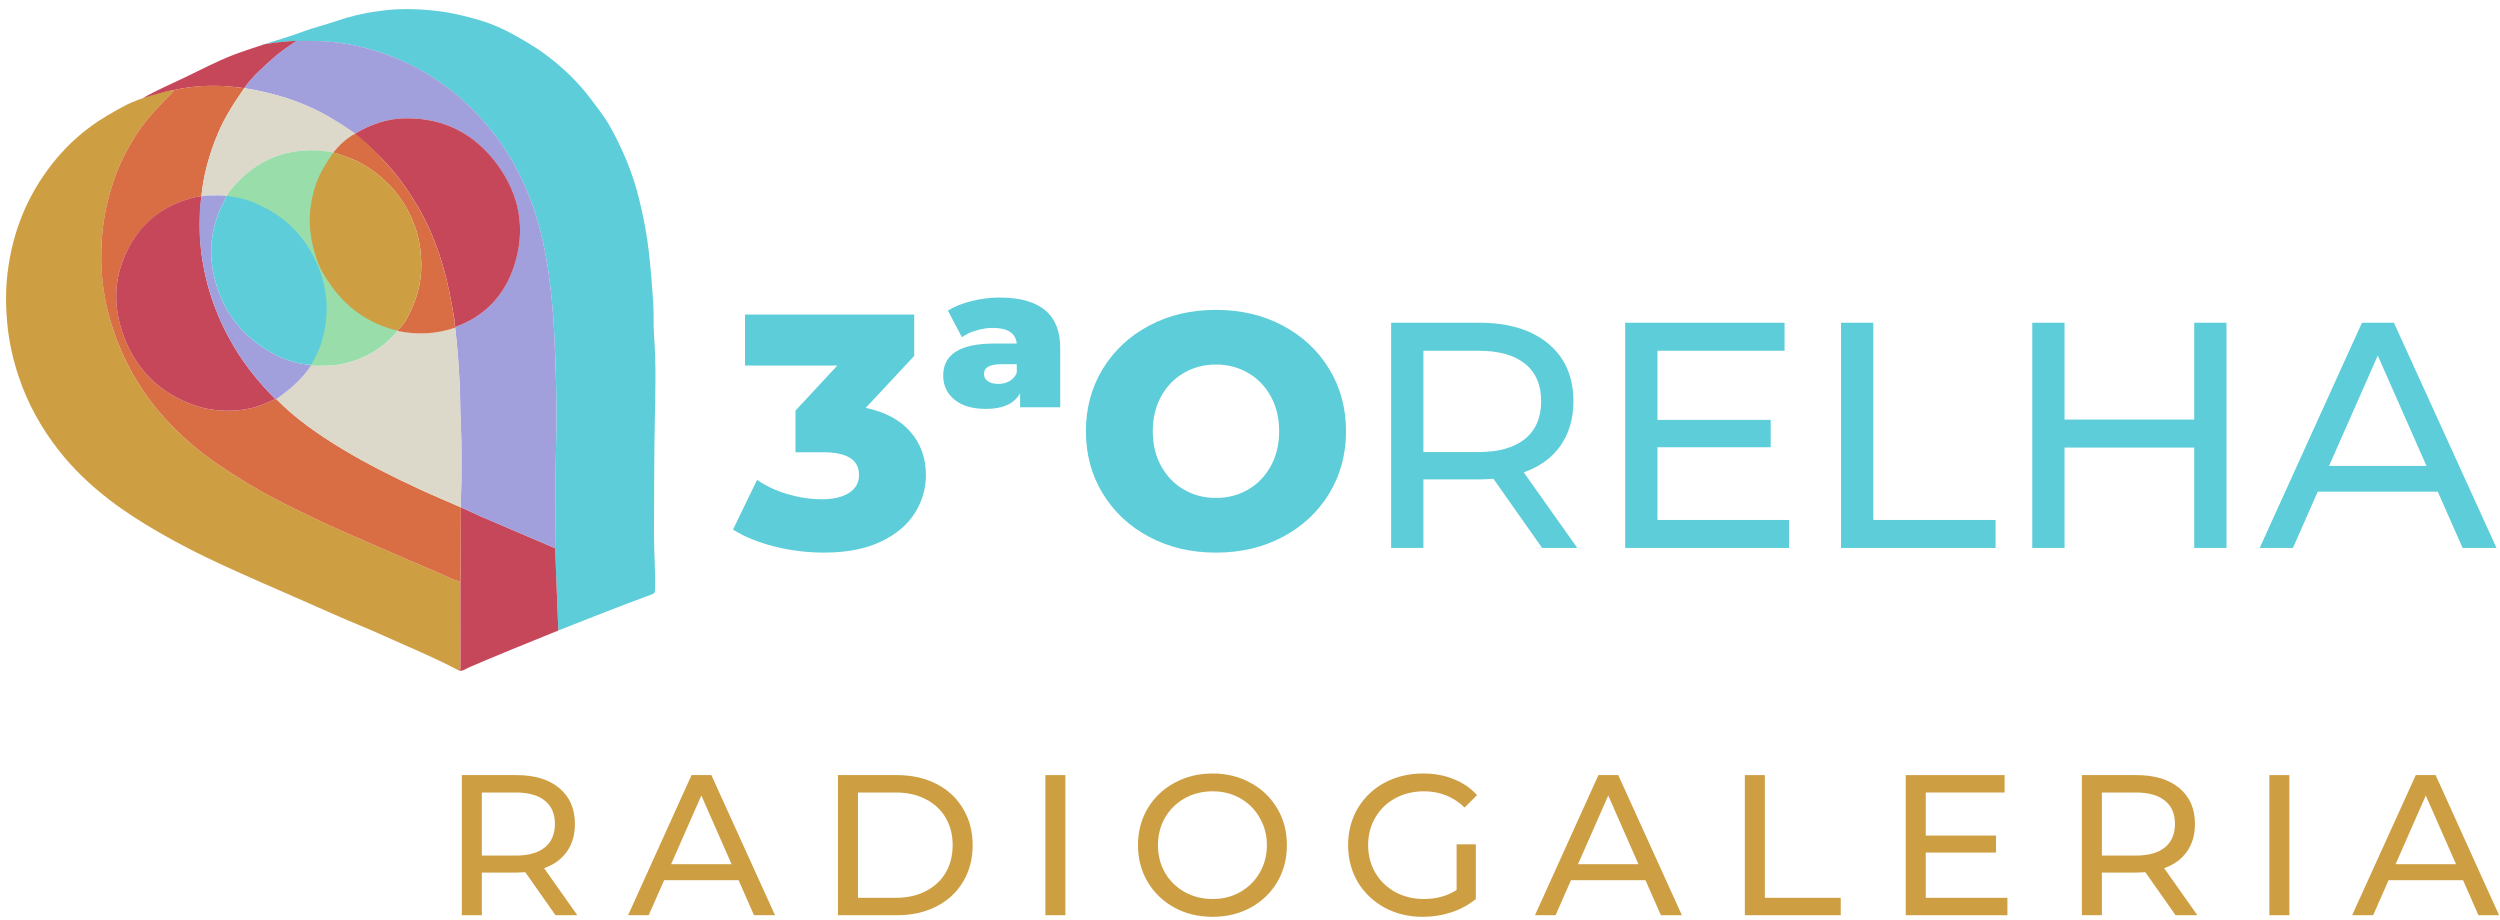 <?xml version="1.0" encoding="utf-8"?>
<svg viewBox="0 0 462 170" xmlns="http://www.w3.org/2000/svg">
  <defs>
    <clipPath id="Clip1">
      <path d="M 0,0 H 300.643 V 43.605 H 0 Z" id="path874"/>
    </clipPath>
  </defs>
  <g style="fill:none;stroke:none" transform="matrix(1.084, 0, 0, 1.081, 135.455, 54.986)" clip-rule="evenodd" clip-path="url(#Clip1)" id="g895">
    <path style="fill-rule: evenodd; stroke: none; fill: rgb(92, 205, 217);" id="Texto2+U0" transform="translate(0,2.907)" d="m 22.629,15.96 c 3.306,0.684 5.843,2.042 7.609,4.075 1.767,2.033 2.651,4.494 2.651,7.381 0,2.356 -0.636,4.541 -1.909,6.555 -1.273,2.014 -3.211,3.639 -5.814,4.873 -2.603,1.235 -5.824,1.853 -9.662,1.853 -2.812,0 -5.596,-0.342 -8.351,-1.026 C 4.399,38.988 2.014,38.019 0,36.765 l 4.104,-8.493 c 1.558,1.064 3.316,1.881 5.272,2.451 1.957,0.57 3.885,0.855 5.785,0.855 1.938,0 3.477,-0.361 4.617,-1.083 1.14,-0.722 1.71,-1.748 1.71,-3.078 0,-2.584 -2.033,-3.876 -6.099,-3.876 H 10.659 V 16.416 L 17.784,8.721 H 2.052 V 0 h 28.842 v 7.068 z"/>
    <path style="fill-rule: evenodd; stroke: none; fill: rgb(92, 205, 217);" id="Texto2+U1" transform="translate(35.839)" d="M 9.576,0 C 16.492,0 19.95,2.869 19.95,8.607 v 10.146 h -6.84 v -2.394 c -0.988,1.786 -2.926,2.679 -5.814,2.679 -2.318,0 -4.114,-0.532 -5.386,-1.596 C 0.636,16.378 0,15.01 0,13.338 0,9.69 2.907,7.866 8.721,7.866 H 12.54 C 12.35,6.08 10.982,5.187 8.436,5.187 7.562,5.187 6.641,5.33 5.671,5.614 4.702,5.899 3.876,6.289 3.192,6.783 L 0.798,2.223 C 1.9,1.539 3.249,0.998 4.845,0.599 6.441,0.2 8.018,0 9.576,0 Z M 9.405,14.763 c 0.722,0 1.359,-0.162 1.909,-0.484 0.551,-0.323 0.96,-0.788 1.226,-1.397 V 11.4 H 9.861 c -1.938,0 -2.907,0.551 -2.907,1.653 0,0.532 0.218,0.95 0.655,1.254 0.437,0.304 1.036,0.456 1.796,0.456 z"/>
    <path style="fill-rule: evenodd; stroke: none; fill: rgb(92, 205, 217);" id="Texto2+U2" transform="translate(60.166,2.109)" d="m 22.173,41.496 c -4.218,0 -8.008,-0.893 -11.371,-2.679 -3.363,-1.786 -6.004,-4.256 -7.923,-7.41 C 0.96,28.253 0,24.7 0,20.748 0,16.796 0.96,13.243 2.878,10.089 4.798,6.935 7.439,4.465 10.802,2.679 14.165,0.893 17.955,0 22.173,0 c 4.218,0 8.008,0.893 11.371,2.679 3.363,1.786 6.004,4.256 7.923,7.41 1.919,3.154 2.878,6.707 2.878,10.659 0,3.952 -0.96,7.505 -2.878,10.659 -1.919,3.154 -4.56,5.624 -7.923,7.41 -3.363,1.786 -7.154,2.679 -11.371,2.679 z m 0,-9.348 c 2.014,0 3.838,-0.475 5.472,-1.425 1.634,-0.95 2.926,-2.289 3.876,-4.019 0.95,-1.729 1.425,-3.715 1.425,-5.957 0,-2.242 -0.475,-4.228 -1.425,-5.957 -0.95,-1.729 -2.242,-3.068 -3.876,-4.019 -1.634,-0.95 -3.458,-1.425 -5.472,-1.425 -2.014,0 -3.838,0.475 -5.472,1.425 -1.634,0.95 -2.926,2.289 -3.876,4.019 -0.95,1.729 -1.425,3.715 -1.425,5.957 0,2.242 0.475,4.228 1.425,5.957 0.95,1.729 2.242,3.068 3.876,4.019 1.634,0.95 3.458,1.425 5.472,1.425 z"/>
    <path style="fill-rule: evenodd; stroke: none; fill: rgb(92, 205, 217);" id="Texto2+U3" transform="translate(112.203,4.307)" d="M 25.74,38.5 17.435,26.675 c -1.027,0.073 -1.833,0.11 -2.42,0.11 H 5.5 V 38.5 H 0 V 0 h 15.015 c 4.987,0 8.91,1.192 11.77,3.575 2.86,2.383 4.29,5.665 4.29,9.845 0,2.97 -0.733,5.5 -2.2,7.59 -1.467,2.09 -3.557,3.612 -6.27,4.565 L 31.735,38.5 Z M 14.85,22.11 c 3.483,0 6.142,-0.752 7.975,-2.255 1.833,-1.503 2.75,-3.648 2.75,-6.435 0,-2.787 -0.917,-4.923 -2.75,-6.407 C 20.992,5.527 18.333,4.785 14.85,4.785 H 5.5 V 22.11 Z"/>
    <path style="fill-rule: evenodd; stroke: none; fill: rgb(92, 205, 217);" id="Texto2+U4" transform="translate(152.103,4.307)" d="M 27.94,33.715 V 38.5 H 0 V 0 H 27.17 V 4.785 H 5.5 V 16.61 h 19.305 v 4.675 H 5.5 v 12.43 z"/>
    <path style="fill-rule: evenodd; stroke: none; fill: rgb(92, 205, 217);" id="Texto2+U5" transform="translate(188.903,4.307)" d="M 0,0 H 5.5 V 33.715 H 26.345 V 38.5 H 0 Z"/>
    <path style="fill-rule: evenodd; stroke: none; fill: rgb(92, 205, 217);" id="Texto2+U6" transform="translate(221.503,4.307)" d="m 33.11,0 v 38.5 h -5.5 V 21.34 H 5.5 V 38.5 H 0 V 0 H 5.5 V 16.555 H 27.61 V 0 Z"/>
    <path style="fill-rule: evenodd; stroke: none; fill: rgb(92, 205, 217);" id="Texto2+U7" transform="translate(260.273,4.307)" d="M 30.36,28.875 H 9.9 L 5.665,38.5 H 0 L 17.435,0 H 22.88 L 40.37,38.5 H 34.595 Z M 28.435,24.475 20.13,5.61 11.825,24.475 Z"/>
  </g>
  <g id="g1319" transform="matrix(0.289, 0, 0, 0.289, -127.458, -18.69)" style="display:inline">
    <path id="shape0" transform="matrix(0.72,0,0,0.72,609.964,70.434)" fill="#5ccdd9" stroke="#000000" stroke-opacity="0" stroke-width="0" stroke-linecap="square" stroke-linejoin="bevel" d="M 0.057,31.328 C 11.007,27.688 22.4,24.628 33.23,20.518 c 10.33,-3.92 21.17,-6.47 31.64,-10.07 13.65,-4.69 27.58,-7.58 41.93,-9.25 16.43,-1.92 32.58,-1.22 48.93,0.82 12.17,1.52 24,4.5 35.57,7.9 11.26,3.31 22.18,8.22 32.59,14.15 8.42,4.8 16.83,9.65 24.58,15.34 15.9,11.68 30.18,25.11 42.05,41.09 5.77,7.76 11.84,15.32 16.56,23.74 11.18,19.95 20,40.9 25.57,63.16 4.04,16.17 7.24,32.47 9.07,49.05 1.61,14.54 2.79,29.1 3.77,43.7 0.67,10.06 0.04,20.09 0.78,30.09 1.9,25.55 1.17,51.14 0.64,76.67 -0.68,32.86 -0.498,65.63 -0.718,98.48 -0.11,16.74 1.42,33.45 0.95,50.19 -0.06,2.07 -0.17,3.32 -2.65,4.21 -27.07,9.79 -83.185,32.131 -83.217,32.149 0.029,0.036 -2.045,-51.789 -2.905,-73.029 0.57,-28.59 -0.03,-57.18 0.76,-85.78 0.79,-28.27 0.5,-56.58 -0.65,-84.87 -0.22,-5.4 -0.45,-10.8 -0.68,-16.19 -0.84,-20.1 -2.65,-40.07 -5.55,-59.98 -2.77,-19.07 -6.968,-37.738 -13.238,-55.908 -8.84,-25.62 -21.537,-49.198 -38.867,-70.258 -19.18,-23.32 -41.936,-41.98 -68.796,-55.65 -18.7,-9.52 -38.45,-15.895 -59.22,-19.435 -15.41,-2.63 -30.097,-2.325 -45.557,-2.305 -0.92,0.001 -16.907,1.025 -26.516,2.795 z" style="display:inline"/>
    <path id="shape1" transform="matrix(0.72,0,0,0.72,444.88,122.165)" fill="#ce9e43" stroke="#000000" stroke-opacity="0" stroke-width="0" stroke-linecap="square" stroke-linejoin="bevel" d="m 401.896,515.45 c -16,-8.42 -32.51,-15.72 -49.06,-22.97 -12.48,-5.47 -24.83,-11.2 -37.44,-16.4 -16.55,-6.82 -32.87,-14.19 -49.26,-21.4 -25.63,-11.28 -51.39,-22.28 -76.78,-34.07 -18.79,-8.72 -37.25,-18.16 -55.19,-28.63 -14.59,-8.52 -28.79,-17.55 -42.19,-27.82 -16.9,-12.96 -32.21,-27.48 -45.37,-44.35 -15.5,-19.87 -27.52,-41.51 -35.43,-65.39 C 6.186,239.35 2.706,223.96 1.166,208.05 -0.084,195.09 -0.454,182.11 0.676,169.27 3.856,133.32 15.546,100.17 36.976,70.96 c 10.29,-14.03 22.32,-26.54 36.41,-37.14 10.86,-8.17 22.5,-14.77 34.45,-20.99 3.78,-1.97 13.846,-5.655 17.976,-7.023 C 129.942,4.44 141.756,1.03 149.646,0 c -10.95,11.9 -22.81,22.92 -31.89,36.58 -9.63,14.49 -17.55,29.77 -22.82,46.22 -5.02,15.66 -8.58,31.68 -9.74,48.3 -1.08,15.53 -0.76,30.91 1.49,46.19 2.96,20.09 8.87,39.37 17.29,57.94 9.84,21.68 22.91,41.16 39.03,58.54 13.91,15 29.48,28.11 46.47,39.65 15.78,10.72 32.06,20.55 48.89,29.44 14.6,7.71 29.52,14.81 44.46,21.83 12.5,5.87 25.21,11.3 37.87,16.81 20.51,8.93 41,17.91 61.6,26.6 7.03,2.97 13.69,6.9 21.23,8.62 0.04,25.04 0.07,50.09 0.1,75.13 0.02,1.46 0.36,3.13 -1.73,3.6 z" style="display:inline"/>
    <path id="shape2" transform="matrix(0.72,0,0,0.72,734.245,389.573)" fill="#c7475a" stroke="#000000" stroke-opacity="0" stroke-width="0" stroke-linecap="square" stroke-linejoin="bevel" d="m 0,144.05 c 2.08,-0.47 1.75,-2.14 1.75,-3.59 C 1.72,115.42 1.69,90.37 1.65,65.33 1.69,62.78 1.77,60.23 1.78,57.67 1.85,38.45 1.77,18.44 1.83,-0.79 8.07,1.8 14.49,5.11 20.7,7.77 c 21.7,9.26 43.37,18.56 65.06,27.85 0.86,21.24 2.726,71.437 2.846,73.077 C 74.233,114.448 20.96,136.19 8.83,141.67 6.08,142.91 3.5,145.34 0,144.05 Z" style="display:inline"/>
    <path id="shape3" transform="matrix(0.72,0,0,0.72,532.375,90.77)" fill="#c7475a" stroke="#000000" stroke-opacity="0" stroke-width="0" stroke-linecap="square" stroke-linejoin="bevel" d="m 28.135,43.615 c -7.89,1.02 -24.849,6.357 -28.135,7.255 11.78,-6.82 24.405,-12.146 36.645,-18.026 14.55,-6.98 28.83,-14.58 43.91,-20.39 9.05,-3.49 18.085,-6.221 27.265,-9.371 6.526,-1.186 10.487,-1.678 17.081,-2.25 C 130.46,0.352 135.307,-0.025 136.824,-0.018 130.634,4.322 121.955,9.885 116.745,14.585 c -9.23,8.33 -19.54,17.09 -26.62,27.45 L 90.115,42.045 c -3.5,-0.325 -7.38,-0.85 -11.07,-1.27 -17.122,-1.64 -34.09,-0.82 -50.91,2.84 z" style="display:inline"/>
    <path id="shape4" transform="matrix(0.72,0,0,0.72,597.997,90.763)" fill="#a29fdd" stroke="#000000" stroke-opacity="0" stroke-width="0" stroke-linecap="square" stroke-linejoin="bevel" d="M -1.027,42.053 C 6.053,31.693 16.29,22.913 25.52,14.583 30.73,9.883 36.568,5.932 42.758,1.592 44.128,0.592 45.088,0.009 46.008,0.009 61.478,-0.031 73.28,-0.057 88.68,2.573 c 20.76,3.54 40.593,9.84 59.293,19.36 26.86,13.67 49.65,32.36 68.83,55.69 17.33,21.07 29.99,44.61 38.83,70.23 6.27,18.17 10.46,36.9 13.24,55.96 2.9,19.91 4.71,39.88 5.55,59.98 0.22,5.39 0.387,10.8 0.607,16.2 1.16,28.28 1.513,56.59 0.723,84.86 -0.8,28.6 -0.19,57.19 -0.76,85.78 -21.68,-9.29 -43.433,-18.58 -65.133,-27.84 -6.21,-2.65 -12.557,-5.98 -18.797,-8.57 -0.05,-0.26 -0.023,0.27 -0.073,0.01 0.26,-7.79 0.71,-15.58 0.76,-23.37 0.11,-18.47 0.24,-36.94 -0.72,-55.39 -0.5,-9.58 -0.27,-19.18 -0.73,-28.79 -0.83,-17.37 -2.01,-34.67 -4.08,-51.93 0.05,-0.2 0.1,-0.4 0.13,-0.61 26.28,-9.52 43.64,-28.12 52.17,-54.21 10.65,-32.56 4.97,-63.26 -15.37,-90.62 -20.12,-27.06 -47.4,-40.96 -81.49,-40.47 -16.07,0.23 -30.587,5.33 -44.207,13.62 C 88.163,77.003 79.52,70.444 70.03,65.224 48.05,53.153 23.633,46.003 -1.027,42.053 Z" style="display:inline"/>
    <path id="shape5" transform="matrix(0.72,0,0,0.72,505.809,119.455)" fill="#d96e44" stroke="#000000" stroke-opacity="0" stroke-width="0" stroke-linecap="square" stroke-linejoin="bevel" d="m 319.103,374.374 c 0.05,0.26 0.1,0.53 0.15,0.79 -0.06,19.22 -0.13,38.44 -0.2,57.67 -0.01,2.55 -0.08,5.1 -0.13,7.66 -7.54,-1.72 -14.2,-5.65 -21.23,-8.62 -20.61,-8.69 -41.1,-17.66 -61.6,-26.6 -12.66,-5.52 -25.38,-10.94 -37.87,-16.81 -14.94,-7.02 -29.87,-14.13 -44.46,-21.83 -16.83,-8.88 -33.11,-18.72 -48.89,-29.44 -16.99,-11.54 -32.56,-24.65 -46.47,-39.65 -16.12,-17.38 -29.19,-36.86 -39.03,-58.54 -8.42,-18.57 -14.411,-37.873 -17.371,-57.963 -2.25,-15.28 -2.506,-30.665 -1.436,-46.195 1.15,-16.62 4.715,-32.661 9.735,-48.321 5.27,-16.45 13.197,-31.706 22.827,-46.196 9.08,-13.66 20.944,-24.656 31.894,-36.566 16.82,-3.66 33.8,-4.75 50.93,-2.84 3.69,0.41 6.736,0.732 11.07,1.27 -8.96,12.84 -17.47,25.94 -23.55,40.48 -7.4,17.72 -12.74,36.291 -14.55,55.461 -0.533,0.087 -1.136,0.129 -1.636,0.179 -1.735,0.28 -2.277,0.426 -3.555,0.659 -28.1,6.62 -48.741,22.747 -61.299,48.631 -11.05,23.17 -11.81,47.04 -3.9,70.88 9.8,29.53 29.1,51.1 58.2,63.15 17.95,7.43 36.54,8.92 55.56,5.01 7.86,-1.61 15.05,-5.07 22.32,-8.29 l 0.39,0.03 0.39,-0.04 c 17.32,17.52 37.38,31.45 58.35,44.12 22.27,13.46 45.5,25.1 69.11,35.98 11.96,5.53 24.15,10.64 36.25,15.93 z" style="display:inline"/>
    <path id="shape6" transform="matrix(0.72,0,0,0.72,569.833,120.732)" fill="#ddd9ca" stroke="#000000" stroke-opacity="0" stroke-width="0" stroke-linecap="square" stroke-linejoin="bevel" d="M 0,96.361 C 1.81,77.181 7.13,58.61 14.53,40.9 20.61,26.36 29.11,13.27 38.08,0.42 38.45,0.28 37.73,0.56 38.1,0.42 62.76,4.37 87.24,11.53 109.23,23.59 c 9.5,5.21 18.04,10.284 27.33,17.24 -0.02,0.22 -0.04,0.45 -0.08,0.67 -7.38,3.8 -13.22,9.41 -18.41,15.76 -0.53,0.34 -0.459,-0.15 -0.996,0.358 C 115.766,57.332 114.77,57.21 113.7,57.1 105.53,56.27 97.51,55.22 89.13,55.96 64.87,58.1 45.37,68.92 29.44,86.76 c -2.3,2.58 -5.584,6.091 -7.07,9.43 0,0 0.395,0.036 0,0 C 14.92,94.89 7.46,96.051 0,96.361 Z" style="display:inline"/>
    <path id="shape7" transform="matrix(0.72,0,0,0.72,617.67,274.171)" fill="#ddd9ca" stroke="#000000" stroke-opacity="0" stroke-width="0" stroke-linecap="square" stroke-linejoin="bevel" d="m 163.74,159.49 c -12.1,-5.3 -24.29,-10.4 -36.28,-15.93 C 103.85,132.67 80.62,121.04 58.35,107.58 37.38,94.9 17.32,80.98 0,63.46 11.84,55.2 22.77,46 30.8,33.79 c 9.59,0.09 19.15,0.42 28.65,-1.7 19.4,-4.31 35.66,-13.65 48.23,-29.17 17.36,3.67 34.46,2.86 51.28,-2.92 2.07,17.25 3.25,34.56 4.08,51.93 0.46,9.61 0.23,19.2 0.73,28.79 0.96,18.46 0.82,36.93 0.72,55.39 -0.04,7.8 -0.49,15.59 -0.75,23.38 z" style="display:inline"/>
    <path id="shape8" transform="matrix(0.72,0,0,0.72,668.106,140.314)" fill="#c7475a" stroke="#000000" stroke-opacity="0" stroke-width="0" stroke-linecap="square" stroke-linejoin="bevel" d="m 0,14.312 c 0.04,-0.22 0.06,-0.44 0.08,-0.67 13.61,-8.28 28.23,-13.4 44.3,-13.63 34.09,-0.49 61.37,13.41 81.49,40.47 20.34,27.35 26.01,58.06 15.37,90.621 -8.53,26.09 -25.89,44.7 -52.18,54.21 -1.67,-2.14 -0.56,-4.66 -0.94,-6.98 -2.72,-16.7 -5.9,-33.29 -10.82,-49.51 C 71.92,111.093 64.95,94.013 55.47,78.043 47.65,64.862 38.99,52.333 28.59,40.932 19.75,31.253 10.35,22.302 0,14.312 Z" style="display:inline"/>
    <path id="shape9" transform="matrix(0.72,0,0,0.72,654.858,150.619)" fill="#d96e44" stroke="#000000" stroke-opacity="0" stroke-width="0" stroke-linecap="square" stroke-linejoin="bevel" d="M 18.48,-0.67 C 28.84,7.33 38.15,16.95 46.99,26.64 c 10.4,11.4 19.06,23.93 26.88,37.11 9.48,15.96 16.44,33.04 21.83,50.78 4.92,16.21 8.11,32.81 10.82,49.51 0.38,2.32 -0.73,4.84 0.94,6.98 -0.03,0.2 -0.08,0.41 -0.13,0.61 -16.82,5.78 -33.92,6.59 -51.28,2.92 0,-0.22 -0.02,-0.44 -0.06,-0.66 5.69,-4.54 8.82,-10.9 11.83,-17.22 C 74.94,141.7 78.18,126 76.97,109.28 76.38,101.14 75.23,93.2 72.78,85.49 67.02,67.34 57.09,51.75 42.8,39.14 34.36,31.7 25.09,25.47 14.44,21.35 9.63,19.49 4.017,17.572 -1.016,16.108 4.164,9.738 11.1,3.13 18.48,-0.67 Z" style="display:inline"/>
    <path id="shape10" transform="matrix(0.72,0,0,0.72,515.345,190.501)" fill="#c7475a" stroke="#000000" stroke-opacity="0" stroke-width="0" stroke-linecap="square" stroke-linejoin="bevel" d="m 141.348,179.679 c -7.27,3.22 -14.46,6.67 -22.32,8.29 -19.02,3.91 -37.61,2.42 -55.56,-5.01 -29.1,-12.05 -48.4,-33.62 -58.2,-63.15 -7.91,-23.84 -7.15,-47.71 3.9,-70.88 C 21.738,22.569 42.538,6.829 70.648,0.209 71.848,-0.065 74.168,-0.491 75.678,-0.541 73.768,17.459 73.528,35.939 76.188,53.869 c 4.3,28.94 14.19,55.8 29.34,80.77 10.03,16.54 22.2,31.37 35.82,45.04 z" style="display:inline"/>
    <path id="shape11" transform="matrix(0.72,0,0,0.72,568.569,189.481)" fill="#a29fdd" stroke="#000000" stroke-opacity="0" stroke-width="0" stroke-linecap="square" stroke-linejoin="bevel" d="m 67.426,181.095 c -13.62,-13.68 -25.79,-28.51 -35.82,-45.04 C 16.456,111.085 6.566,84.225 2.266,55.285 -0.394,37.355 -0.819,23.065 1.081,5.075 1.47,2.404 1.616,1.825 1.756,0.876 2.219,0.834 16.676,-0.595 24.116,0.715 c -1.51,3.1 -3.04,6.19 -4.51,9.32 -9.28,19.67 -11.51,40.21 -6.74,61.35 6.53,28.96 22.48,51.39 48.01,66.68 11.68,7 24.24,11.83 38.07,12.56 0.02,0.26 0.04,0.53 0.05,0.8 -8.03,12.22 -18.96,21.41 -30.8,29.67 l -0.39,0.04 z" style="display:inline"/>
    <path id="shape12" transform="matrix(0.72,0,0,0.72,586.488,160.85)" fill="#99ddab" stroke="#000000" stroke-opacity="0" stroke-width="0" stroke-linecap="square" stroke-linejoin="bevel" d="m 150.828,159.637 c 0.04,0.22 0.06,0.44 0.06,0.66 -12.58,15.51 -28.84,24.85 -48.23,29.17 -9.5,2.11 -19.06,1.79 -28.65,1.7 -0.01,-0.28 -0.03,-0.54 -0.05,-0.81 C 58.682,156.184 -7.338,56.47 -0.762,40.486 0.736,37.024 3.998,33.635 6.309,31.055 22.241,13.203 41.733,2.392 66.006,0.251 c 8.381,-0.74 14.069,-0.174 22.23,0.656 0,0 5.982,0.668 10.751,2.456 C 141.713,26.508 149.498,159.437 150.828,159.637 Z" style="display:inline"/>
    <g id="Camada_2" transform="scale(0.72)" fill="none" style="display:inline"/>
    <path id="path1259" transform="matrix(0.72,0,0,0.72,639.1,161.967)" fill="#ce9e43" stroke="#000000" stroke-opacity="0" stroke-width="0" stroke-linecap="square" stroke-linejoin="bevel" d="m 25.903,1.812 c 4.48,1.567 5.593,1.908 10.403,3.768 10.66,4.11 19.935,10.306 28.365,17.756 14.29,12.61 24.225,28.143 29.985,46.293 2.45,7.71 3.59,15.741 4.18,23.881 1.21,16.72 -2.04,32.41 -9.15,47.39 -3.01,6.32 -6.13,12.69 -11.83,17.22 -1.32,-0.2 -2.69,-0.26 -3.97,-0.62 -26.19,-7.31 -45.6,-23.33 -59.78,-46.25 C 8.343,102.67 5.829,94.645 3.502,86.013 -1.768,66.843 -1.024,47.82 5.286,28.96 c 3.42,-10.2 9.644,-19.812 15.584,-28.612 0.276,0.057 2.648,0.565 5.033,1.463 z" style="display:inline"/>
    <path id="path1261" transform="matrix(0.72,0,0,0.72,576.089,189.73)" fill="#5ccdd9" stroke="#000000" stroke-opacity="0" stroke-width="0" stroke-linecap="square" stroke-linejoin="bevel" d="m 94.341,61.17 c 6.24,15.02 9.24,30.54 7.86,46.86 -1.29,15.17 -5.3,29.41 -13.69,42.25 -13.83,-0.73 -26.39,-5.56 -38.07,-12.56 C 24.911,122.43 8.961,100 2.431,71.04 -2.329,49.9 -0.109,29.37 9.171,9.69 10.641,6.57 12.181,3.48 13.681,0.37 c 0.502,-0.01 0.853,-0.022 1.51,0.068 C 21.658,1.512 28.391,2.57 34.681,4.96 c 23.84,9.05 42.58,24.11 54.93,46.73 1.09,1.98 4.52,8.98 4.73,9.48 z" style="display:inline"/>
  </g>
  <path d="M 102.658 169.133 L 97.071 161.18 C 96.382 161.229 95.839 161.253 95.444 161.253 L 89.045 161.253 L 89.045 169.133 L 85.345 169.133 L 85.345 143.238 L 95.444 143.238 C 98.797 143.238 101.437 144.039 103.36 145.641 C 105.284 147.246 106.245 149.454 106.245 152.263 C 106.245 154.262 105.752 155.964 104.767 157.37 C 103.78 158.776 102.374 159.799 100.548 160.439 L 106.689 169.133 L 102.658 169.133 Z M 95.333 158.108 C 97.675 158.108 99.463 157.603 100.697 156.592 C 101.93 155.58 102.547 154.138 102.547 152.263 C 102.547 150.389 101.93 148.959 100.697 147.972 C 99.463 146.962 97.675 146.457 95.333 146.457 L 89.045 146.457 L 89.045 158.108 L 95.333 158.108 Z" style="fill: rgb(206, 158, 67);"/>
  <path d="M 136.49 162.659 L 122.729 162.659 L 119.881 169.133 L 116.069 169.133 L 127.797 143.238 L 131.459 143.238 L 143.222 169.133 L 139.339 169.133 L 136.49 162.659 Z M 135.195 159.699 L 129.609 147.011 L 124.024 159.699 L 135.195 159.699 Z" style="fill: rgb(206, 158, 67);"/>
  <path d="M 154.854 143.238 L 165.767 143.238 C 168.504 143.238 170.933 143.781 173.054 144.867 C 175.174 145.95 176.815 147.479 177.974 149.454 C 179.157 151.401 179.749 153.644 179.749 156.185 C 179.749 158.725 179.157 160.983 177.974 162.954 C 176.815 164.902 175.174 166.42 173.054 167.505 C 170.933 168.59 168.504 169.133 165.767 169.133 L 154.854 169.133 L 154.854 143.238 Z M 165.544 165.914 C 167.639 165.914 169.477 165.507 171.056 164.693 C 172.659 163.879 173.893 162.745 174.756 161.289 C 175.618 159.811 176.051 158.108 176.051 156.185 C 176.051 154.262 175.618 152.572 174.756 151.117 C 173.893 149.638 172.659 148.49 171.056 147.676 C 169.477 146.863 167.639 146.457 165.544 146.457 L 158.553 146.457 L 158.553 165.914 L 165.544 165.914 Z" style="fill: rgb(206, 158, 67);"/>
  <path d="M 193.185 143.238 L 196.883 143.238 L 196.883 169.133 L 193.185 169.133 L 193.185 143.238 Z" style="fill: rgb(206, 158, 67);"/>
  <path d="M 224.094 169.429 C 221.48 169.429 219.125 168.861 217.029 167.727 C 214.931 166.568 213.28 164.977 212.071 162.954 C 210.888 160.933 210.296 158.677 210.296 156.185 C 210.296 153.694 210.888 151.438 212.071 149.415 C 213.28 147.394 214.931 145.816 217.029 144.68 C 219.125 143.522 221.48 142.941 224.094 142.941 C 226.684 142.941 229.025 143.522 231.122 144.68 C 233.219 145.816 234.858 147.394 236.042 149.415 C 237.226 151.414 237.818 153.67 237.818 156.185 C 237.818 158.701 237.226 160.969 236.042 162.992 C 234.858 164.989 233.219 166.568 231.122 167.727 C 229.025 168.861 226.684 169.429 224.094 169.429 Z M 224.094 166.136 C 225.992 166.136 227.694 165.704 229.2 164.842 C 230.727 163.977 231.924 162.795 232.787 161.289 C 233.675 159.761 234.12 158.06 234.12 156.185 C 234.12 154.31 233.675 152.623 232.787 151.117 C 231.924 149.588 230.727 148.392 229.2 147.529 C 227.694 146.666 225.992 146.234 224.094 146.234 C 222.194 146.234 220.468 146.666 218.916 147.529 C 217.386 148.392 216.177 149.588 215.291 151.117 C 214.426 152.623 213.994 154.31 213.994 156.185 C 213.994 158.06 214.426 159.761 215.291 161.289 C 216.177 162.795 217.386 163.977 218.916 164.842 C 220.468 165.704 222.194 166.136 224.094 166.136 Z" style="fill: rgb(206, 158, 67);"/>
  <path d="M 269.181 156.037 L 272.734 156.037 L 272.734 166.136 C 271.451 167.197 269.959 168.011 268.256 168.578 C 266.556 169.145 264.779 169.429 262.931 169.429 C 260.315 169.429 257.96 168.861 255.865 167.727 C 253.768 166.568 252.115 164.989 250.909 162.992 C 249.724 160.969 249.131 158.701 249.131 156.185 C 249.131 153.67 249.724 151.401 250.909 149.379 C 252.115 147.356 253.768 145.778 255.865 144.644 C 257.985 143.51 260.365 142.941 263.004 142.941 C 265.075 142.941 266.949 143.288 268.628 143.978 C 270.328 144.644 271.772 145.629 272.955 146.938 L 270.662 149.23 C 268.589 147.234 266.088 146.234 263.152 146.234 C 261.18 146.234 259.402 146.666 257.824 147.529 C 256.272 148.368 255.051 149.551 254.162 151.08 C 253.276 152.584 252.831 154.286 252.831 156.185 C 252.831 158.06 253.276 159.761 254.162 161.289 C 255.051 162.795 256.272 163.977 257.824 164.842 C 259.402 165.704 261.168 166.136 263.116 166.136 C 265.432 166.136 267.455 165.582 269.181 164.472 L 269.181 156.037 Z" style="fill: rgb(206, 158, 67);"/>
  <path d="M 304.083 162.659 L 290.322 162.659 L 287.474 169.133 L 283.662 169.133 L 295.39 143.238 L 299.052 143.238 L 310.814 169.133 L 306.932 169.133 L 304.083 162.659 Z M 302.787 159.699 L 297.202 147.011 L 291.616 159.699 L 302.787 159.699 Z" style="fill: rgb(206, 158, 67);"/>
  <path d="M 322.447 143.238 L 326.145 143.238 L 326.145 165.914 L 340.166 165.914 L 340.166 169.133 L 322.447 169.133 L 322.447 143.238 Z" style="fill: rgb(206, 158, 67);"/>
  <path d="M 370.972 165.914 L 370.972 169.133 L 352.179 169.133 L 352.179 143.238 L 370.453 143.238 L 370.453 146.457 L 355.878 146.457 L 355.878 154.41 L 368.862 154.41 L 368.862 157.555 L 355.878 157.555 L 355.878 165.914 L 370.972 165.914 Z" style="fill: rgb(206, 158, 67);"/>
  <path d="M 402.043 169.133 L 396.456 161.18 C 395.764 161.229 395.223 161.253 394.829 161.253 L 388.43 161.253 L 388.43 169.133 L 384.73 169.133 L 384.73 143.238 L 394.829 143.238 C 398.182 143.238 400.821 144.039 402.745 145.641 C 404.669 147.246 405.63 149.454 405.63 152.263 C 405.63 154.262 405.137 155.964 404.151 157.37 C 403.163 158.776 401.757 159.799 399.934 160.439 L 406.075 169.133 L 402.043 169.133 Z M 394.718 158.108 C 397.058 158.108 398.848 157.603 400.081 156.592 C 401.313 155.58 401.931 154.138 401.931 152.263 C 401.931 150.389 401.313 148.959 400.081 147.972 C 398.848 146.962 397.058 146.457 394.718 146.457 L 388.43 146.457 L 388.43 158.108 L 394.718 158.108 Z" style="fill: rgb(206, 158, 67);"/>
  <path d="M 419.375 143.238 L 423.076 143.238 L 423.076 169.133 L 419.375 169.133 L 419.375 143.238 Z" style="fill: rgb(206, 158, 67);"/>
  <path d="M 455.094 149.712 L 441.333 149.712 L 438.485 143.238 L 434.675 143.238 L 446.401 169.133 L 450.065 169.133 L 461.828 143.238 L 457.943 143.238 L 455.094 149.712 Z M 453.799 152.672 L 448.215 165.36 L 442.629 152.672 L 453.799 152.672 Z" style="fill: rgb(206, 158, 67);" transform="matrix(-1, 0, 0, -1, 896.503, 312.371)"/>
</svg>